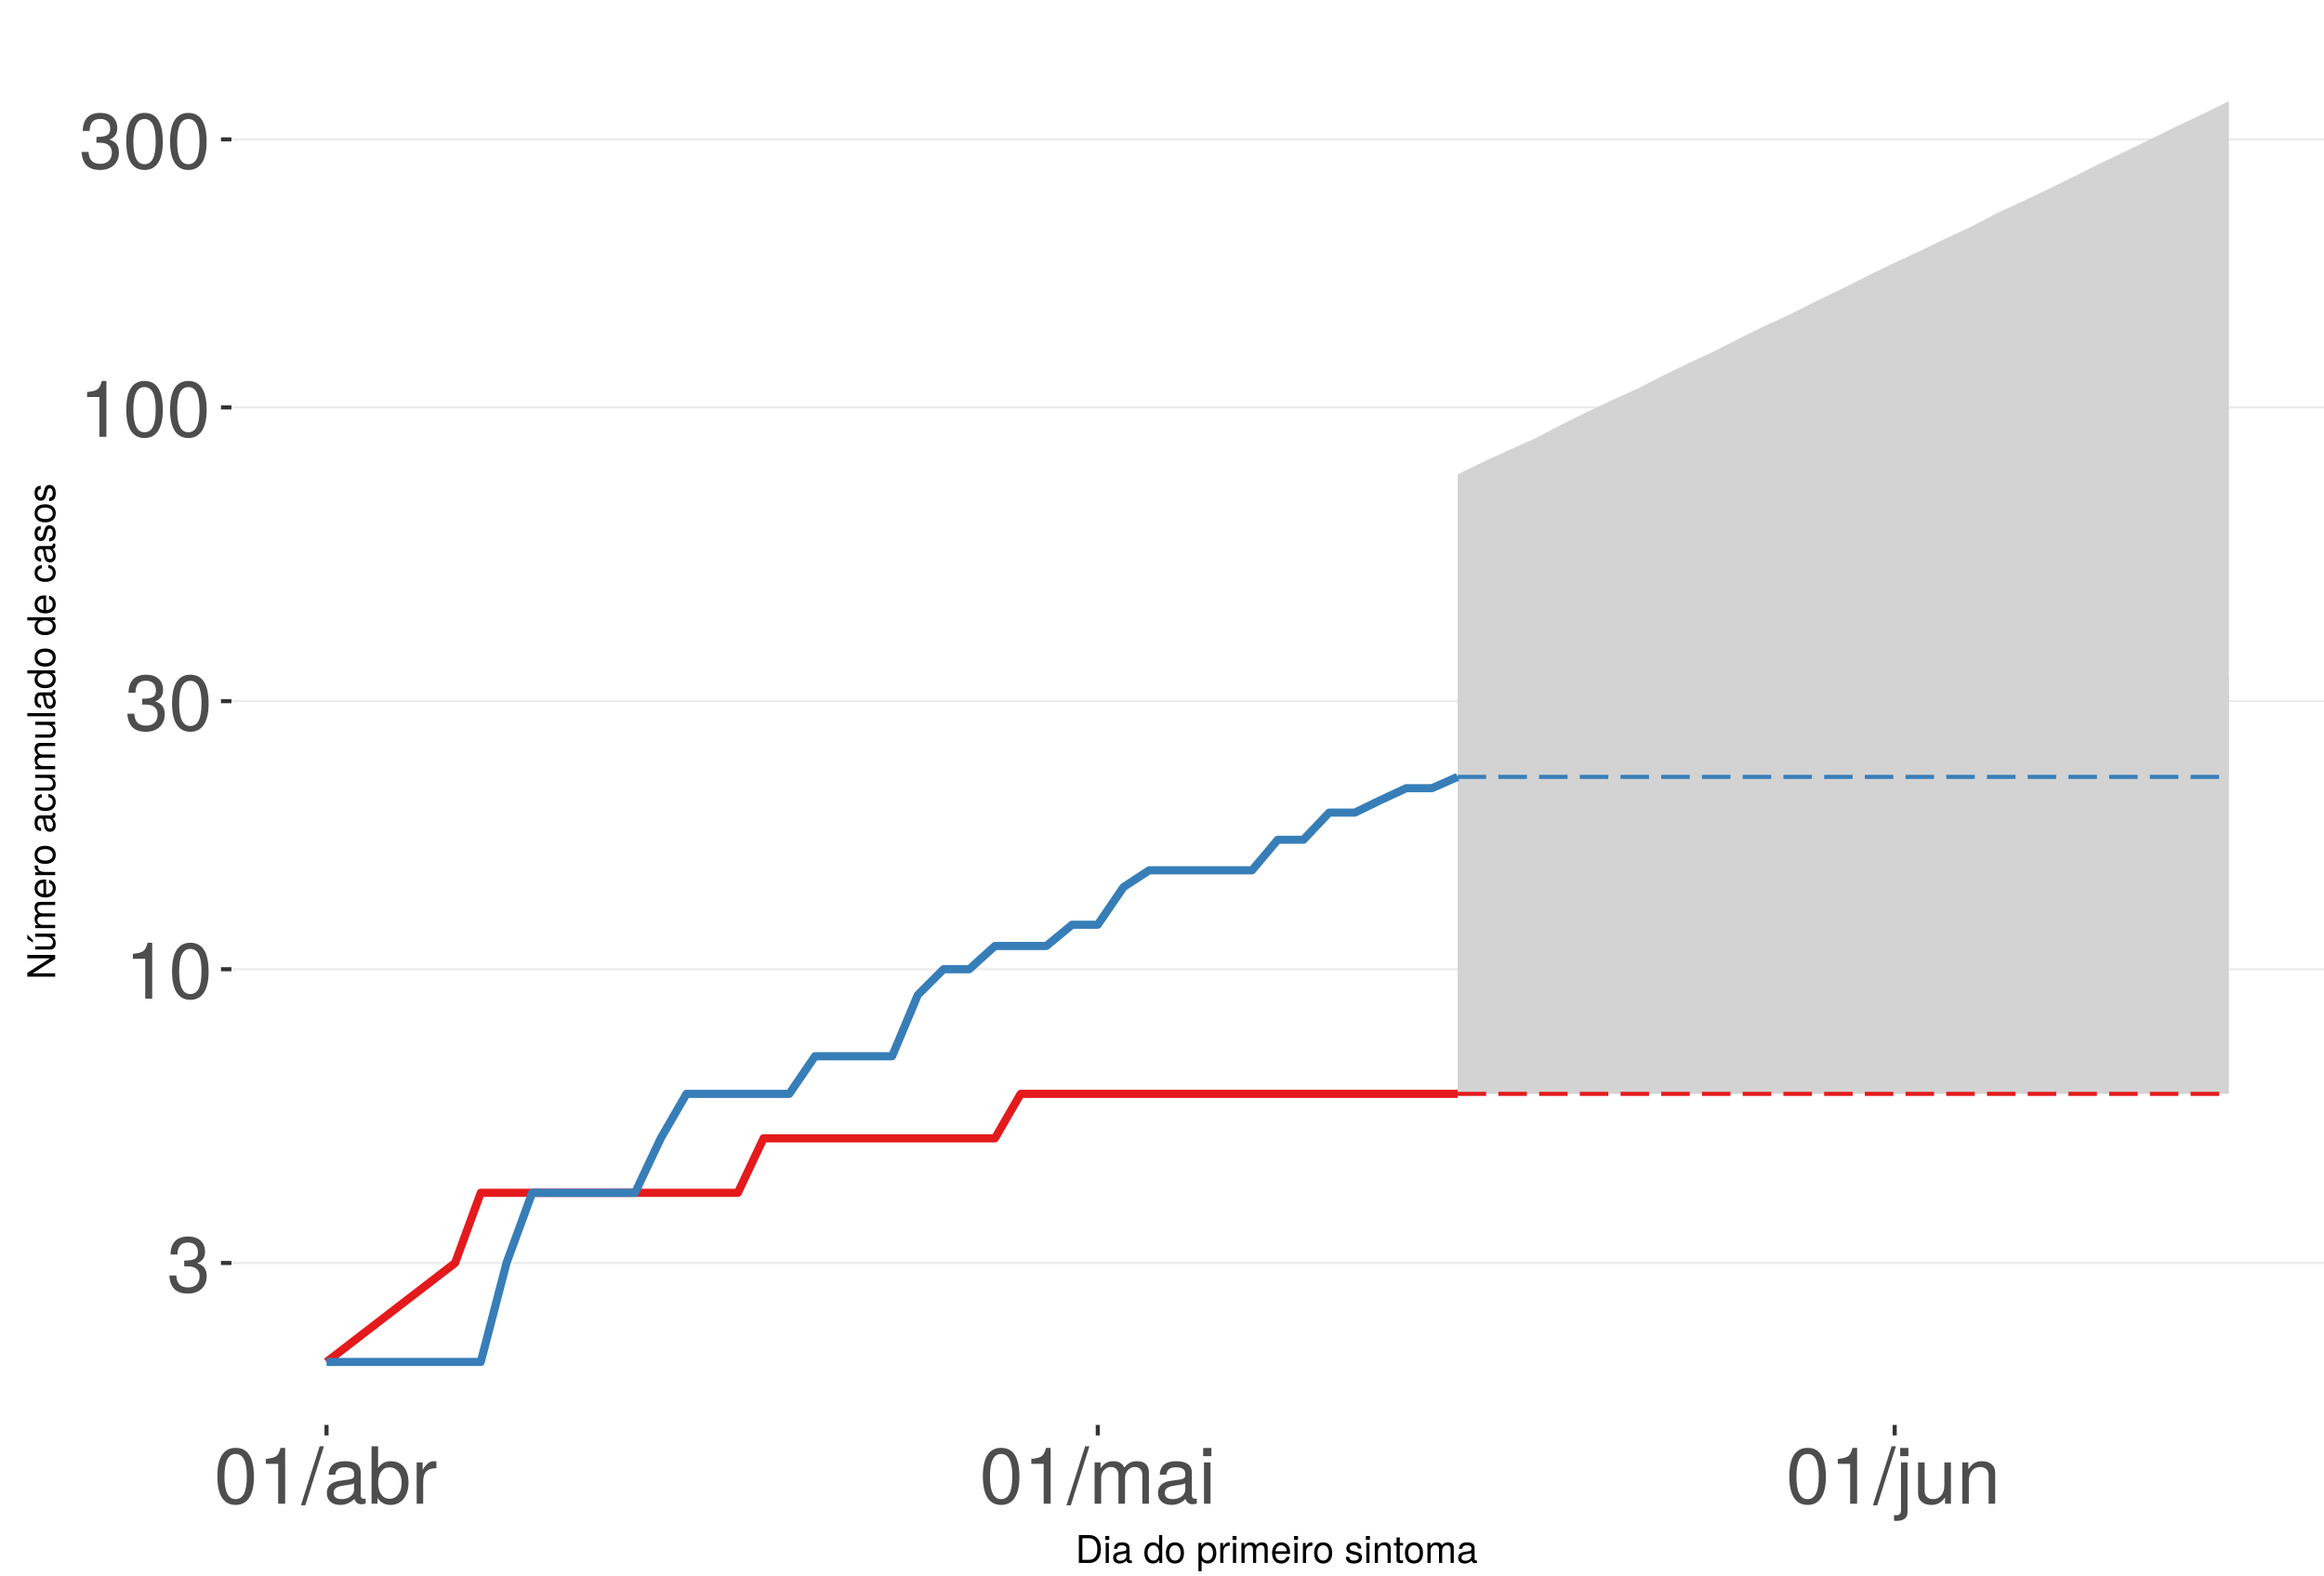 <?xml version="1.0" encoding="UTF-8"?>
<svg xmlns="http://www.w3.org/2000/svg" xmlns:xlink="http://www.w3.org/1999/xlink" width="609pt" height="413pt" viewBox="0 0 609 413" version="1.1">
<defs>
<g>
<symbol overflow="visible" id="glyph0-0">
<path style="stroke:none;" d=""/>
</symbol>
<symbol overflow="visible" id="glyph0-1">
<path style="stroke:none;" d="M 10.453 -4.25 C 10.453 -6.031 9.734 -7.062 7.969 -7.656 C 9.344 -8.203 10.016 -9.156 10.016 -10.625 C 10.016 -13.141 8.344 -14.641 5.562 -14.641 C 2.609 -14.641 1.031 -13.031 0.969 -9.922 L 2.781 -9.922 C 2.828 -12.078 3.719 -13.062 5.578 -13.062 C 7.188 -13.062 8.156 -12.109 8.156 -10.562 C 8.156 -8.984 7.484 -8.344 4.562 -8.344 L 4.562 -6.812 L 5.562 -6.812 C 7.562 -6.812 8.594 -5.859 8.594 -4.234 C 8.594 -2.391 7.453 -1.297 5.562 -1.297 C 3.578 -1.297 2.609 -2.297 2.484 -4.422 L 0.656 -4.422 C 0.891 -1.156 2.5 0.312 5.5 0.312 C 8.516 0.312 10.453 -1.484 10.453 -4.25 Z M 10.453 -4.25 "/>
</symbol>
<symbol overflow="visible" id="glyph0-2">
<path style="stroke:none;" d="M 7.172 0 L 7.172 -14.641 L 5.969 -14.641 C 5.328 -12.391 4.922 -12.078 2.109 -11.734 L 2.109 -10.438 L 5.344 -10.438 L 5.344 0 Z M 7.172 0 "/>
</symbol>
<symbol overflow="visible" id="glyph0-3">
<path style="stroke:none;" d="M 10.469 -7.047 C 10.469 -12.125 8.859 -14.641 5.688 -14.641 C 2.516 -14.641 0.891 -12.078 0.891 -7.172 C 0.891 -2.234 2.547 0.312 5.688 0.312 C 8.781 0.312 10.469 -2.234 10.469 -7.047 Z M 8.609 -7.203 C 8.609 -3.062 7.656 -1.203 5.641 -1.203 C 3.719 -1.203 2.75 -3.141 2.75 -7.141 C 2.75 -11.156 3.719 -13.031 5.688 -13.031 C 7.641 -13.031 8.609 -11.141 8.609 -7.203 Z M 8.609 -7.203 "/>
</symbol>
<symbol overflow="visible" id="glyph0-4">
<path style="stroke:none;" d="M 5.859 -15.062 L 4.734 -15.062 L -0.172 0.406 L 0.969 0.406 Z M 5.859 -15.062 "/>
</symbol>
<symbol overflow="visible" id="glyph0-5">
<path style="stroke:none;" d="M 11.047 -0.047 L 11.047 -1.344 C 10.859 -1.297 10.781 -1.297 10.672 -1.297 C 10.078 -1.297 9.75 -1.609 9.75 -2.141 L 9.75 -8.188 C 9.75 -10.094 8.344 -11.141 5.688 -11.141 C 3.062 -11.141 1.453 -10.125 1.344 -7.625 L 3.078 -7.625 C 3.219 -8.938 4 -9.547 5.625 -9.547 C 7.172 -9.547 8.031 -8.969 8.031 -7.938 L 8.031 -7.484 C 8.031 -6.75 7.594 -6.438 6.234 -6.281 C 3.797 -5.969 3.422 -5.891 2.766 -5.625 C 1.516 -5.109 0.875 -4.125 0.875 -2.812 C 0.875 -0.844 2.234 0.312 4.422 0.312 C 5.797 0.312 7.141 -0.266 8.094 -1.281 C 8.281 -0.453 9.031 0.141 9.875 0.141 C 10.219 0.141 10.5 0.109 11.047 -0.047 Z M 8.031 -3.734 C 8.031 -2.188 6.469 -1.203 4.797 -1.203 C 3.453 -1.203 2.672 -1.672 2.672 -2.844 C 2.672 -3.984 3.422 -4.484 5.266 -4.75 C 7.078 -5 7.453 -5.078 8.031 -5.344 Z M 8.031 -3.734 "/>
</symbol>
<symbol overflow="visible" id="glyph0-6">
<path style="stroke:none;" d="M 10.797 -5.531 C 10.797 -9.047 9.031 -11.141 6.172 -11.141 C 4.688 -11.141 3.641 -10.578 2.828 -9.359 L 2.828 -15.062 L 1.109 -15.062 L 1.109 0 L 2.672 0 L 2.672 -1.547 C 3.484 -0.297 4.578 0.312 6.094 0.312 C 8.938 0.312 10.797 -2.031 10.797 -5.531 Z M 9 -5.438 C 9 -2.969 7.719 -1.297 5.844 -1.297 C 4.031 -1.297 2.828 -2.953 2.828 -5.406 C 2.828 -7.953 4.031 -9.609 5.844 -9.516 C 7.766 -9.516 9 -7.844 9 -5.438 Z M 9 -5.438 "/>
</symbol>
<symbol overflow="visible" id="glyph0-7">
<path style="stroke:none;" d="M 6.625 -9.312 L 6.625 -11.078 C 6.344 -11.109 6.203 -11.141 5.969 -11.141 C 4.859 -11.141 4 -10.469 3.016 -8.859 L 3.016 -10.828 L 1.453 -10.828 L 1.453 0 L 3.156 0 L 3.156 -5.625 C 3.156 -8.062 3.969 -9.281 6.625 -9.312 Z M 6.625 -9.312 "/>
</symbol>
<symbol overflow="visible" id="glyph0-8">
<path style="stroke:none;" d="M 15.703 0 L 15.703 -8.125 C 15.703 -10.062 14.625 -11.141 12.594 -11.141 C 11.156 -11.141 10.281 -10.703 9.281 -9.484 C 8.641 -10.641 7.766 -11.141 6.359 -11.141 C 4.922 -11.141 3.969 -10.594 3.031 -9.297 L 3.031 -10.828 L 1.469 -10.828 L 1.469 0 L 3.188 0 L 3.188 -6.797 C 3.188 -8.359 4.312 -9.625 5.719 -9.625 C 7 -9.625 7.719 -8.844 7.719 -7.453 L 7.719 0 L 9.438 0 L 9.438 -6.797 C 9.438 -8.359 10.594 -9.625 12 -9.625 C 13.266 -9.625 13.984 -8.812 13.984 -7.453 L 13.984 0 Z M 15.703 0 "/>
</symbol>
<symbol overflow="visible" id="glyph0-9">
<path style="stroke:none;" d="M 3.156 0 L 3.156 -10.828 L 1.453 -10.828 L 1.453 0 Z M 3.391 -12.453 L 3.391 -14.609 L 1.234 -14.609 L 1.234 -12.453 Z M 3.391 -12.453 "/>
</symbol>
<symbol overflow="visible" id="glyph0-10">
<path style="stroke:none;" d="M 3.156 2.25 L 3.156 -10.828 L 1.453 -10.828 L 1.453 1.562 C 1.453 2.609 1.094 3.062 0.047 3 L -0.375 2.969 L -0.375 4.438 C -0.172 4.484 -0.062 4.5 0.203 4.5 C 2.141 4.5 3.156 3.719 3.156 2.25 Z M 3.391 -12.453 L 3.391 -14.609 L 1.234 -14.609 L 1.234 -12.453 Z M 3.391 -12.453 "/>
</symbol>
<symbol overflow="visible" id="glyph0-11">
<path style="stroke:none;" d="M 9.953 0 L 9.953 -10.828 L 8.234 -10.828 L 8.234 -4.859 C 8.234 -2.641 7.078 -1.203 5.281 -1.203 C 3.922 -1.203 3.062 -2.031 3.062 -3.328 L 3.062 -10.828 L 1.344 -10.828 L 1.344 -2.641 C 1.344 -0.844 2.688 0.312 4.797 0.312 C 6.375 0.312 7.391 -0.25 8.406 -1.672 L 8.406 0 Z M 9.953 0 "/>
</symbol>
<symbol overflow="visible" id="glyph0-12">
<path style="stroke:none;" d="M 10.062 0 L 10.062 -8.188 C 10.062 -9.984 8.719 -11.141 6.625 -11.141 C 5.016 -11.141 3.984 -10.516 3.031 -9 L 3.031 -10.828 L 1.453 -10.828 L 1.453 0 L 3.156 0 L 3.156 -5.969 C 3.156 -8.188 4.359 -9.625 6.109 -9.625 C 7.484 -9.625 8.344 -8.797 8.344 -7.5 L 8.344 0 Z M 10.062 0 "/>
</symbol>
<symbol overflow="visible" id="glyph1-0">
<path style="stroke:none;" d=""/>
</symbol>
<symbol overflow="visible" id="glyph1-1">
<path style="stroke:none;" d="M 6.672 -3.656 C 6.672 -5.906 5.547 -7.297 3.703 -7.297 L 0.891 -7.297 L 0.891 0 L 3.703 0 C 5.547 0 6.672 -1.375 6.672 -3.656 Z M 5.734 -3.641 C 5.734 -1.797 4.984 -0.812 3.547 -0.812 L 1.812 -0.812 L 1.812 -6.469 L 3.547 -6.469 C 4.984 -6.469 5.734 -5.5 5.734 -3.641 Z M 5.734 -3.641 "/>
</symbol>
<symbol overflow="visible" id="glyph1-2">
<path style="stroke:none;" d="M 1.531 0 L 1.531 -5.234 L 0.703 -5.234 L 0.703 0 Z M 1.641 -6.031 L 1.641 -7.062 L 0.594 -7.062 L 0.594 -6.031 Z M 1.641 -6.031 "/>
</symbol>
<symbol overflow="visible" id="glyph1-3">
<path style="stroke:none;" d="M 5.344 -0.016 L 5.344 -0.656 C 5.266 -0.625 5.219 -0.625 5.172 -0.625 C 4.875 -0.625 4.719 -0.781 4.719 -1.047 L 4.719 -3.953 C 4.719 -4.891 4.047 -5.391 2.75 -5.391 C 1.484 -5.391 0.703 -4.906 0.656 -3.688 L 1.484 -3.688 C 1.562 -4.328 1.938 -4.625 2.719 -4.625 C 3.469 -4.625 3.891 -4.344 3.891 -3.844 L 3.891 -3.625 C 3.891 -3.266 3.688 -3.125 3.016 -3.047 C 1.844 -2.891 1.656 -2.844 1.344 -2.719 C 0.734 -2.469 0.422 -2 0.422 -1.359 C 0.422 -0.406 1.078 0.156 2.141 0.156 C 2.812 0.156 3.453 -0.125 3.922 -0.625 C 4.016 -0.219 4.375 0.062 4.781 0.062 C 4.953 0.062 5.078 0.047 5.344 -0.016 Z M 3.891 -1.812 C 3.891 -1.062 3.125 -0.578 2.312 -0.578 C 1.672 -0.578 1.297 -0.812 1.297 -1.375 C 1.297 -1.938 1.656 -2.172 2.547 -2.297 C 3.438 -2.422 3.609 -2.453 3.891 -2.594 Z M 3.891 -1.812 "/>
</symbol>
<symbol overflow="visible" id="glyph1-4">
<path style="stroke:none;" d=""/>
</symbol>
<symbol overflow="visible" id="glyph1-5">
<path style="stroke:none;" d="M 4.953 0 L 4.953 -7.297 L 4.125 -7.297 L 4.125 -4.578 C 3.766 -5.109 3.203 -5.391 2.516 -5.391 C 1.156 -5.391 0.266 -4.344 0.266 -2.672 C 0.266 -0.906 1.125 0.156 2.547 0.156 C 3.266 0.156 3.766 -0.125 4.203 -0.766 L 4.203 0 Z M 4.125 -2.594 C 4.125 -1.391 3.547 -0.625 2.656 -0.625 C 1.734 -0.625 1.125 -1.406 1.125 -2.625 C 1.125 -3.844 1.734 -4.609 2.656 -4.609 C 3.547 -4.609 4.125 -3.812 4.125 -2.594 Z M 4.125 -2.594 "/>
</symbol>
<symbol overflow="visible" id="glyph1-6">
<path style="stroke:none;" d="M 5.094 -2.578 C 5.094 -4.391 4.234 -5.391 2.719 -5.391 C 1.25 -5.391 0.359 -4.375 0.359 -2.625 C 0.359 -0.859 1.234 0.156 2.734 0.156 C 4.203 0.156 5.094 -0.859 5.094 -2.578 Z M 4.234 -2.594 C 4.234 -1.359 3.656 -0.625 2.734 -0.625 C 1.797 -0.625 1.234 -1.344 1.234 -2.625 C 1.234 -3.875 1.797 -4.625 2.734 -4.625 C 3.672 -4.625 4.234 -3.891 4.234 -2.594 Z M 4.234 -2.594 "/>
</symbol>
<symbol overflow="visible" id="glyph1-7">
<path style="stroke:none;" d="M 5.234 -2.562 C 5.234 -4.328 4.375 -5.391 2.984 -5.391 C 2.266 -5.391 1.703 -5.062 1.312 -4.453 L 1.312 -5.234 L 0.547 -5.234 L 0.547 2.188 L 1.375 2.188 L 1.375 -0.625 C 1.812 -0.094 2.312 0.156 2.984 0.156 C 4.344 0.156 5.234 -0.906 5.234 -2.562 Z M 4.359 -2.594 C 4.359 -1.406 3.75 -0.625 2.844 -0.625 C 1.953 -0.625 1.375 -1.344 1.375 -2.578 C 1.375 -3.812 1.953 -4.609 2.844 -4.609 C 3.766 -4.609 4.359 -3.844 4.359 -2.594 Z M 4.359 -2.594 "/>
</symbol>
<symbol overflow="visible" id="glyph1-8">
<path style="stroke:none;" d="M 3.203 -4.516 L 3.203 -5.359 C 3.062 -5.375 3 -5.391 2.891 -5.391 C 2.344 -5.391 1.938 -5.062 1.453 -4.297 L 1.453 -5.234 L 0.703 -5.234 L 0.703 0 L 1.531 0 L 1.531 -2.719 C 1.531 -3.906 1.922 -4.484 3.203 -4.516 Z M 3.203 -4.516 "/>
</symbol>
<symbol overflow="visible" id="glyph1-9">
<path style="stroke:none;" d="M 7.594 0 L 7.594 -3.938 C 7.594 -4.875 7.078 -5.391 6.094 -5.391 C 5.406 -5.391 4.984 -5.188 4.484 -4.594 C 4.188 -5.156 3.766 -5.391 3.078 -5.391 C 2.375 -5.391 1.922 -5.125 1.469 -4.5 L 1.469 -5.234 L 0.703 -5.234 L 0.703 0 L 1.547 0 L 1.547 -3.297 C 1.547 -4.047 2.094 -4.656 2.766 -4.656 C 3.391 -4.656 3.734 -4.281 3.734 -3.609 L 3.734 0 L 4.562 0 L 4.562 -3.297 C 4.562 -4.047 5.125 -4.656 5.812 -4.656 C 6.422 -4.656 6.766 -4.266 6.766 -3.609 L 6.766 0 Z M 7.594 0 "/>
</symbol>
<symbol overflow="visible" id="glyph1-10">
<path style="stroke:none;" d="M 5.125 -2.375 C 5.125 -3.141 5.062 -3.625 4.922 -4.016 C 4.578 -4.875 3.781 -5.391 2.797 -5.391 C 1.344 -5.391 0.406 -4.312 0.406 -2.594 C 0.406 -0.875 1.312 0.156 2.781 0.156 C 3.984 0.156 4.812 -0.531 5.016 -1.594 L 4.188 -1.594 C 3.953 -0.906 3.484 -0.625 2.812 -0.625 C 1.938 -0.625 1.297 -1.188 1.266 -2.375 Z M 4.234 -3.125 C 4.234 -3.125 4.234 -3.078 4.234 -3.062 L 1.297 -3.062 C 1.359 -3.984 1.953 -4.625 2.797 -4.625 C 3.609 -4.625 4.234 -3.938 4.234 -3.125 Z M 4.234 -3.125 "/>
</symbol>
<symbol overflow="visible" id="glyph1-11">
<path style="stroke:none;" d="M 4.594 -1.469 C 4.594 -2.25 4.156 -2.641 3.109 -2.891 L 2.312 -3.078 C 1.625 -3.234 1.344 -3.453 1.344 -3.828 C 1.344 -4.312 1.766 -4.625 2.453 -4.625 C 3.125 -4.625 3.484 -4.328 3.5 -3.781 L 4.375 -3.781 C 4.375 -4.812 3.688 -5.391 2.484 -5.391 C 1.266 -5.391 0.469 -4.766 0.469 -3.797 C 0.469 -2.969 0.891 -2.578 2.125 -2.281 L 2.906 -2.094 C 3.484 -1.953 3.719 -1.781 3.719 -1.406 C 3.719 -0.906 3.234 -0.625 2.5 -0.625 C 1.75 -0.625 1.328 -0.797 1.219 -1.594 L 0.344 -1.594 C 0.375 -0.391 1.062 0.156 2.438 0.156 C 3.75 0.156 4.594 -0.453 4.594 -1.469 Z M 4.594 -1.469 "/>
</symbol>
<symbol overflow="visible" id="glyph1-12">
<path style="stroke:none;" d="M 4.875 0 L 4.875 -3.953 C 4.875 -4.828 4.219 -5.391 3.203 -5.391 C 2.438 -5.391 1.938 -5.094 1.469 -4.359 L 1.469 -5.234 L 0.703 -5.234 L 0.703 0 L 1.531 0 L 1.531 -2.891 C 1.531 -3.953 2.109 -4.656 2.953 -4.656 C 3.625 -4.656 4.047 -4.266 4.047 -3.625 L 4.047 0 Z M 4.875 0 "/>
</symbol>
<symbol overflow="visible" id="glyph1-13">
<path style="stroke:none;" d="M 2.547 0 L 2.547 -0.703 C 2.438 -0.672 2.297 -0.656 2.141 -0.656 C 1.781 -0.656 1.688 -0.766 1.688 -1.125 L 1.688 -4.562 L 2.547 -4.562 L 2.547 -5.234 L 1.688 -5.234 L 1.688 -6.688 L 0.844 -6.688 L 0.844 -5.234 L 0.141 -5.234 L 0.141 -4.562 L 0.844 -4.562 L 0.844 -0.766 C 0.844 -0.234 1.203 0.062 1.859 0.062 C 2.062 0.062 2.266 0.047 2.547 0 Z M 2.547 0 "/>
</symbol>
<symbol overflow="visible" id="glyph2-0">
<path style="stroke:none;" d=""/>
</symbol>
<symbol overflow="visible" id="glyph2-1">
<path style="stroke:none;" d="M 0 -6.453 L -7.297 -6.453 L -7.297 -5.578 L -1.328 -5.578 L -7.297 -1.766 L -7.297 -0.766 L 0 -0.766 L 0 -1.641 L -5.906 -1.641 L 0 -5.406 Z M 0 -6.453 "/>
</symbol>
<symbol overflow="visible" id="glyph2-2">
<path style="stroke:none;" d="M 0 -4.812 L -5.234 -4.812 L -5.234 -3.984 L -2.344 -3.984 C -1.281 -3.984 -0.578 -3.438 -0.578 -2.562 C -0.578 -1.906 -0.984 -1.484 -1.609 -1.484 L -5.234 -1.484 L -5.234 -0.656 L -1.281 -0.656 C -0.406 -0.656 0.156 -1.297 0.156 -2.312 C 0.156 -3.094 -0.125 -3.578 -0.812 -4.062 L 0 -4.062 Z M -7.297 -4.562 L -7.297 -3.438 L -5.812 -2.484 L -5.812 -3.078 Z M -7.297 -4.562 "/>
</symbol>
<symbol overflow="visible" id="glyph2-3">
<path style="stroke:none;" d="M 0 -7.594 L -3.938 -7.594 C -4.875 -7.594 -5.391 -7.078 -5.391 -6.094 C -5.391 -5.406 -5.188 -4.984 -4.594 -4.484 C -5.156 -4.188 -5.391 -3.766 -5.391 -3.078 C -5.391 -2.375 -5.125 -1.922 -4.5 -1.469 L -5.234 -1.469 L -5.234 -0.703 L 0 -0.703 L 0 -1.547 L -3.297 -1.547 C -4.047 -1.547 -4.656 -2.094 -4.656 -2.766 C -4.656 -3.391 -4.281 -3.734 -3.609 -3.734 L 0 -3.734 L 0 -4.562 L -3.297 -4.562 C -4.047 -4.562 -4.656 -5.125 -4.656 -5.812 C -4.656 -6.422 -4.266 -6.766 -3.609 -6.766 L 0 -6.766 Z M 0 -7.594 "/>
</symbol>
<symbol overflow="visible" id="glyph2-4">
<path style="stroke:none;" d="M -2.375 -5.125 C -3.141 -5.125 -3.625 -5.062 -4.016 -4.922 C -4.875 -4.578 -5.391 -3.781 -5.391 -2.797 C -5.391 -1.344 -4.312 -0.406 -2.594 -0.406 C -0.875 -0.406 0.156 -1.312 0.156 -2.781 C 0.156 -3.984 -0.531 -4.812 -1.594 -5.016 L -1.594 -4.188 C -0.906 -3.953 -0.625 -3.484 -0.625 -2.812 C -0.625 -1.938 -1.188 -1.297 -2.375 -1.266 Z M -3.125 -4.234 C -3.125 -4.234 -3.078 -4.234 -3.062 -4.234 L -3.062 -1.297 C -3.984 -1.359 -4.625 -1.953 -4.625 -2.797 C -4.625 -3.609 -3.938 -4.234 -3.125 -4.234 Z M -3.125 -4.234 "/>
</symbol>
<symbol overflow="visible" id="glyph2-5">
<path style="stroke:none;" d="M -4.516 -3.203 L -5.359 -3.203 C -5.375 -3.062 -5.391 -3 -5.391 -2.891 C -5.391 -2.344 -5.062 -1.938 -4.297 -1.453 L -5.234 -1.453 L -5.234 -0.703 L 0 -0.703 L 0 -1.531 L -2.719 -1.531 C -3.906 -1.531 -4.484 -1.922 -4.516 -3.203 Z M -4.516 -3.203 "/>
</symbol>
<symbol overflow="visible" id="glyph2-6">
<path style="stroke:none;" d="M -2.578 -5.094 C -4.391 -5.094 -5.391 -4.234 -5.391 -2.719 C -5.391 -1.25 -4.375 -0.359 -2.625 -0.359 C -0.859 -0.359 0.156 -1.234 0.156 -2.734 C 0.156 -4.203 -0.859 -5.094 -2.578 -5.094 Z M -2.594 -4.234 C -1.359 -4.234 -0.625 -3.656 -0.625 -2.734 C -0.625 -1.797 -1.344 -1.234 -2.625 -1.234 C -3.875 -1.234 -4.625 -1.797 -4.625 -2.734 C -4.625 -3.672 -3.891 -4.234 -2.594 -4.234 Z M -2.594 -4.234 "/>
</symbol>
<symbol overflow="visible" id="glyph2-7">
<path style="stroke:none;" d=""/>
</symbol>
<symbol overflow="visible" id="glyph2-8">
<path style="stroke:none;" d="M -0.016 -5.344 L -0.656 -5.344 C -0.625 -5.266 -0.625 -5.219 -0.625 -5.172 C -0.625 -4.875 -0.781 -4.719 -1.047 -4.719 L -3.953 -4.719 C -4.891 -4.719 -5.391 -4.047 -5.391 -2.75 C -5.391 -1.484 -4.906 -0.703 -3.688 -0.656 L -3.688 -1.484 C -4.328 -1.562 -4.625 -1.938 -4.625 -2.719 C -4.625 -3.469 -4.344 -3.891 -3.844 -3.891 L -3.625 -3.891 C -3.266 -3.891 -3.125 -3.688 -3.047 -3.016 C -2.891 -1.844 -2.844 -1.656 -2.719 -1.344 C -2.469 -0.734 -2 -0.422 -1.359 -0.422 C -0.406 -0.422 0.156 -1.078 0.156 -2.141 C 0.156 -2.812 -0.125 -3.453 -0.625 -3.922 C -0.219 -4.016 0.062 -4.375 0.062 -4.781 C 0.062 -4.953 0.047 -5.078 -0.016 -5.344 Z M -1.812 -3.891 C -1.062 -3.891 -0.578 -3.125 -0.578 -2.312 C -0.578 -1.672 -0.812 -1.297 -1.375 -1.297 C -1.938 -1.297 -2.172 -1.656 -2.297 -2.547 C -2.422 -3.438 -2.453 -3.609 -2.594 -3.891 Z M -1.812 -3.891 "/>
</symbol>
<symbol overflow="visible" id="glyph2-9">
<path style="stroke:none;" d="M -1.797 -4.766 L -1.797 -3.938 C -0.953 -3.797 -0.625 -3.359 -0.625 -2.656 C -0.625 -1.734 -1.328 -1.188 -2.562 -1.188 C -3.875 -1.188 -4.625 -1.719 -4.625 -2.625 C -4.625 -3.328 -4.203 -3.766 -3.484 -3.875 L -3.484 -4.703 C -4.766 -4.609 -5.391 -3.812 -5.391 -2.641 C -5.391 -1.234 -4.312 -0.312 -2.562 -0.312 C -0.875 -0.312 0.156 -1.203 0.156 -2.625 C 0.156 -3.875 -0.594 -4.672 -1.797 -4.766 Z M -1.797 -4.766 "/>
</symbol>
<symbol overflow="visible" id="glyph2-10">
<path style="stroke:none;" d="M 0 -4.812 L -5.234 -4.812 L -5.234 -3.984 L -2.344 -3.984 C -1.281 -3.984 -0.578 -3.438 -0.578 -2.562 C -0.578 -1.906 -0.984 -1.484 -1.609 -1.484 L -5.234 -1.484 L -5.234 -0.656 L -1.281 -0.656 C -0.406 -0.656 0.156 -1.297 0.156 -2.312 C 0.156 -3.094 -0.125 -3.578 -0.812 -4.062 L 0 -4.062 Z M 0 -4.812 "/>
</symbol>
<symbol overflow="visible" id="glyph2-11">
<path style="stroke:none;" d="M 0 -1.516 L -7.297 -1.516 L -7.297 -0.688 L 0 -0.688 Z M 0 -1.516 "/>
</symbol>
<symbol overflow="visible" id="glyph2-12">
<path style="stroke:none;" d="M 0 -4.953 L -7.297 -4.953 L -7.297 -4.125 L -4.578 -4.125 C -5.109 -3.766 -5.391 -3.203 -5.391 -2.516 C -5.391 -1.156 -4.344 -0.266 -2.672 -0.266 C -0.906 -0.266 0.156 -1.125 0.156 -2.547 C 0.156 -3.266 -0.125 -3.766 -0.766 -4.203 L 0 -4.203 Z M -2.594 -4.125 C -1.391 -4.125 -0.625 -3.547 -0.625 -2.656 C -0.625 -1.734 -1.406 -1.125 -2.625 -1.125 C -3.844 -1.125 -4.609 -1.734 -4.609 -2.656 C -4.609 -3.547 -3.812 -4.125 -2.594 -4.125 Z M -2.594 -4.125 "/>
</symbol>
<symbol overflow="visible" id="glyph2-13">
<path style="stroke:none;" d="M -1.469 -4.594 C -2.25 -4.594 -2.641 -4.156 -2.891 -3.109 L -3.078 -2.312 C -3.234 -1.625 -3.453 -1.344 -3.828 -1.344 C -4.312 -1.344 -4.625 -1.766 -4.625 -2.453 C -4.625 -3.125 -4.328 -3.484 -3.781 -3.5 L -3.781 -4.375 C -4.812 -4.375 -5.391 -3.688 -5.391 -2.484 C -5.391 -1.266 -4.766 -0.469 -3.797 -0.469 C -2.969 -0.469 -2.578 -0.891 -2.281 -2.125 L -2.094 -2.906 C -1.953 -3.484 -1.781 -3.719 -1.406 -3.719 C -0.906 -3.719 -0.625 -3.234 -0.625 -2.5 C -0.625 -1.75 -0.797 -1.328 -1.594 -1.219 L -1.594 -0.344 C -0.391 -0.375 0.156 -1.062 0.156 -2.438 C 0.156 -3.75 -0.453 -4.594 -1.469 -4.594 Z M -1.469 -4.594 "/>
</symbol>
</g>
<clipPath id="clip1">
  <path d="M 60.645 9.961 L 609 9.961 L 609 373.328 L 60.645 373.328 Z M 60.645 9.961 "/>
</clipPath>
<clipPath id="clip2">
  <path d="M 60.645 330 L 609 330 L 609 332 L 60.645 332 Z M 60.645 330 "/>
</clipPath>
<clipPath id="clip3">
  <path d="M 60.645 253 L 609 253 L 609 255 L 60.645 255 Z M 60.645 253 "/>
</clipPath>
<clipPath id="clip4">
  <path d="M 60.645 183 L 609 183 L 609 184 L 60.645 184 Z M 60.645 183 "/>
</clipPath>
<clipPath id="clip5">
  <path d="M 60.645 106 L 609 106 L 609 108 L 60.645 108 Z M 60.645 106 "/>
</clipPath>
<clipPath id="clip6">
  <path d="M 60.645 36 L 609 36 L 609 37 L 60.645 37 Z M 60.645 36 "/>
</clipPath>
</defs>
<g id="surface47">
<rect x="0" y="0" width="609" height="413" style="fill:rgb(100%,100%,100%);fill-opacity:1;stroke:none;"/>
<rect x="0" y="0" width="609" height="413" style="fill:rgb(100%,100%,100%);fill-opacity:1;stroke:none;"/>
<path style="fill:none;stroke-width:1.067;stroke-linecap:round;stroke-linejoin:round;stroke:rgb(100%,100%,100%);stroke-opacity:1;stroke-miterlimit:10;" d="M 0 413 L 609 413 L 609 0 L 0 0 Z M 0 413 "/>
<g clip-path="url(#clip1)" clip-rule="nonzero">
<path style=" stroke:none;fill-rule:nonzero;fill:rgb(100%,100%,100%);fill-opacity:1;" d="M 60.645 373.328 L 609 373.328 L 609 9.961 L 60.645 9.961 Z M 60.645 373.328 "/>
</g>
<g clip-path="url(#clip2)" clip-rule="nonzero">
<path style="fill:none;stroke-width:0.533;stroke-linecap:butt;stroke-linejoin:round;stroke:rgb(92.157%,92.157%,92.157%);stroke-opacity:1;stroke-miterlimit:10;" d="M 60.645 330.895 L 609 330.895 "/>
</g>
<g clip-path="url(#clip3)" clip-rule="nonzero">
<path style="fill:none;stroke-width:0.533;stroke-linecap:butt;stroke-linejoin:round;stroke:rgb(92.157%,92.157%,92.157%);stroke-opacity:1;stroke-miterlimit:10;" d="M 60.645 253.93 L 609 253.93 "/>
</g>
<g clip-path="url(#clip4)" clip-rule="nonzero">
<path style="fill:none;stroke-width:0.533;stroke-linecap:butt;stroke-linejoin:round;stroke:rgb(92.157%,92.157%,92.157%);stroke-opacity:1;stroke-miterlimit:10;" d="M 60.645 183.703 L 609 183.703 "/>
</g>
<g clip-path="url(#clip5)" clip-rule="nonzero">
<path style="fill:none;stroke-width:0.533;stroke-linecap:butt;stroke-linejoin:round;stroke:rgb(92.157%,92.157%,92.157%);stroke-opacity:1;stroke-miterlimit:10;" d="M 60.645 106.742 L 609 106.742 "/>
</g>
<g clip-path="url(#clip6)" clip-rule="nonzero">
<path style="fill:none;stroke-width:0.533;stroke-linecap:butt;stroke-linejoin:round;stroke:rgb(92.157%,92.157%,92.157%);stroke-opacity:1;stroke-miterlimit:10;" d="M 60.645 36.516 L 609 36.516 "/>
</g>
<path style="fill:none;stroke-width:2.134;stroke-linecap:butt;stroke-linejoin:round;stroke:rgb(89.412%,10.196%,10.98%);stroke-opacity:1;stroke-miterlimit:10;" d="M 85.57 356.812 L 119.254 330.895 L 125.988 312.504 L 193.355 312.504 L 200.09 298.238 L 260.719 298.238 L 267.457 286.586 L 381.977 286.586 "/>
<path style=" stroke:none;fill-rule:nonzero;fill:rgb(82.745%,82.745%,82.745%);fill-opacity:1;" d="M 381.977 124.285 L 388.715 121.008 L 395.453 117.887 L 402.188 114.914 L 408.926 111.383 L 415.66 108.035 L 422.398 104.852 L 429.133 101.824 L 435.871 98.367 L 442.605 95.086 L 449.344 91.969 L 456.082 88.512 L 462.816 85.234 L 469.555 82.113 L 476.289 78.727 L 483.027 75.512 L 489.762 72.074 L 496.5 68.816 L 503.234 65.715 L 509.973 62.434 L 516.711 59.316 L 523.445 55.762 L 530.184 52.672 L 536.918 49.461 L 543.656 46.156 L 550.391 42.777 L 557.129 39.57 L 563.863 36.305 L 570.602 32.992 L 577.34 29.844 L 584.074 26.48 L 584.074 286.586 L 381.977 286.586 Z M 381.977 124.285 "/>
<path style="fill:none;stroke-width:1.067;stroke-linecap:butt;stroke-linejoin:round;stroke:rgb(89.412%,10.196%,10.98%);stroke-opacity:1;stroke-dasharray:7.469,3.201;stroke-miterlimit:10;" d="M 381.977 286.586 L 584.074 286.586 "/>
<path style="fill:none;stroke-width:2.134;stroke-linecap:butt;stroke-linejoin:round;stroke:rgb(21.569%,49.412%,72.157%);stroke-opacity:1;stroke-miterlimit:10;" d="M 85.57 356.812 L 125.988 356.812 L 132.727 330.895 L 139.461 312.504 L 166.41 312.504 L 173.145 298.238 L 179.883 286.586 L 206.828 286.586 L 213.566 276.73 L 233.773 276.73 L 240.512 260.668 L 247.246 253.93 L 253.984 253.93 L 260.719 247.84 L 274.195 247.84 L 280.93 242.277 L 287.668 242.277 L 294.402 232.422 L 301.141 228.012 L 328.086 228.012 L 334.824 220.012 L 341.559 220.012 L 348.297 212.902 L 355.031 212.902 L 361.77 209.625 L 368.504 206.504 L 375.242 206.504 L 381.977 203.531 "/>
<path style=" stroke:none;fill-rule:nonzero;fill:rgb(82.745%,82.745%,82.745%);fill-opacity:1;" d="M 381.977 203.531 L 388.715 200.688 L 395.453 197.969 L 402.188 195.359 L 408.926 192.852 L 415.66 192.852 L 422.398 190.441 L 429.133 188.113 L 435.871 188.113 L 442.605 185.871 L 449.344 185.871 L 456.082 183.703 L 462.816 181.609 L 469.555 181.609 L 476.289 179.578 L 489.762 179.578 L 496.5 177.613 L 584.074 177.613 L 584.074 203.531 Z M 381.977 203.531 "/>
<path style="fill:none;stroke-width:1.067;stroke-linecap:butt;stroke-linejoin:round;stroke:rgb(21.569%,49.412%,72.157%);stroke-opacity:1;stroke-dasharray:7.469,3.201;stroke-miterlimit:10;" d="M 381.977 203.531 L 584.074 203.531 "/>
<g style="fill:rgb(30.196%,30.196%,30.196%);fill-opacity:1;">
  <use xlink:href="#glyph0-1" x="43.715" y="338.6"/>
</g>
<g style="fill:rgb(30.196%,30.196%,30.196%);fill-opacity:1;">
  <use xlink:href="#glyph0-2" x="32.715" y="261.635"/>
  <use xlink:href="#glyph0-3" x="44.196" y="261.635"/>
</g>
<g style="fill:rgb(30.196%,30.196%,30.196%);fill-opacity:1;">
  <use xlink:href="#glyph0-1" x="32.715" y="191.408"/>
  <use xlink:href="#glyph0-3" x="44.196" y="191.408"/>
</g>
<g style="fill:rgb(30.196%,30.196%,30.196%);fill-opacity:1;">
  <use xlink:href="#glyph0-2" x="20.715" y="114.447"/>
  <use xlink:href="#glyph0-3" x="32.196" y="114.447"/>
  <use xlink:href="#glyph0-3" x="43.678" y="114.447"/>
</g>
<g style="fill:rgb(30.196%,30.196%,30.196%);fill-opacity:1;">
  <use xlink:href="#glyph0-1" x="20.715" y="44.221"/>
  <use xlink:href="#glyph0-3" x="32.196" y="44.221"/>
  <use xlink:href="#glyph0-3" x="43.678" y="44.221"/>
</g>
<path style="fill:none;stroke-width:1.067;stroke-linecap:butt;stroke-linejoin:round;stroke:rgb(20%,20%,20%);stroke-opacity:1;stroke-miterlimit:10;" d="M 57.906 330.895 L 60.645 330.895 "/>
<path style="fill:none;stroke-width:1.067;stroke-linecap:butt;stroke-linejoin:round;stroke:rgb(20%,20%,20%);stroke-opacity:1;stroke-miterlimit:10;" d="M 57.906 253.93 L 60.645 253.93 "/>
<path style="fill:none;stroke-width:1.067;stroke-linecap:butt;stroke-linejoin:round;stroke:rgb(20%,20%,20%);stroke-opacity:1;stroke-miterlimit:10;" d="M 57.906 183.703 L 60.645 183.703 "/>
<path style="fill:none;stroke-width:1.067;stroke-linecap:butt;stroke-linejoin:round;stroke:rgb(20%,20%,20%);stroke-opacity:1;stroke-miterlimit:10;" d="M 57.906 106.742 L 60.645 106.742 "/>
<path style="fill:none;stroke-width:1.067;stroke-linecap:butt;stroke-linejoin:round;stroke:rgb(20%,20%,20%);stroke-opacity:1;stroke-miterlimit:10;" d="M 57.906 36.516 L 60.645 36.516 "/>
<path style="fill:none;stroke-width:1.067;stroke-linecap:butt;stroke-linejoin:round;stroke:rgb(20%,20%,20%);stroke-opacity:1;stroke-miterlimit:10;" d="M 85.57 376.07 L 85.57 373.328 "/>
<path style="fill:none;stroke-width:1.067;stroke-linecap:butt;stroke-linejoin:round;stroke:rgb(20%,20%,20%);stroke-opacity:1;stroke-miterlimit:10;" d="M 287.668 376.07 L 287.668 373.328 "/>
<path style="fill:none;stroke-width:1.067;stroke-linecap:butt;stroke-linejoin:round;stroke:rgb(20%,20%,20%);stroke-opacity:1;stroke-miterlimit:10;" d="M 496.5 376.07 L 496.5 373.328 "/>
<g style="fill:rgb(30.196%,30.196%,30.196%);fill-opacity:1;">
  <use xlink:href="#glyph0-3" x="56.07" y="393.967"/>
  <use xlink:href="#glyph0-2" x="67.552" y="393.967"/>
  <use xlink:href="#glyph0-4" x="79.033" y="393.967"/>
  <use xlink:href="#glyph0-5" x="84.773" y="393.967"/>
  <use xlink:href="#glyph0-6" x="96.255" y="393.967"/>
  <use xlink:href="#glyph0-7" x="107.736" y="393.967"/>
</g>
<g style="fill:rgb(30.196%,30.196%,30.196%);fill-opacity:1;">
  <use xlink:href="#glyph0-3" x="256.668" y="393.967"/>
  <use xlink:href="#glyph0-2" x="268.149" y="393.967"/>
  <use xlink:href="#glyph0-4" x="279.631" y="393.967"/>
  <use xlink:href="#glyph0-8" x="285.371" y="393.967"/>
  <use xlink:href="#glyph0-5" x="302.572" y="393.967"/>
  <use xlink:href="#glyph0-9" x="314.054" y="393.967"/>
</g>
<g style="fill:rgb(30.196%,30.196%,30.196%);fill-opacity:1;">
  <use xlink:href="#glyph0-3" x="468" y="393.967"/>
  <use xlink:href="#glyph0-2" x="479.481" y="393.967"/>
  <use xlink:href="#glyph0-4" x="490.963" y="393.967"/>
  <use xlink:href="#glyph0-10" x="496.703" y="393.967"/>
  <use xlink:href="#glyph0-11" x="501.287" y="393.967"/>
  <use xlink:href="#glyph0-12" x="512.769" y="393.967"/>
</g>
<g style="fill:rgb(0%,0%,0%);fill-opacity:1;">
  <use xlink:href="#glyph1-1" x="281.824" y="409.48"/>
  <use xlink:href="#glyph1-2" x="289.044" y="409.48"/>
  <use xlink:href="#glyph1-3" x="291.264" y="409.48"/>
  <use xlink:href="#glyph1-4" x="296.823" y="409.48"/>
  <use xlink:href="#glyph1-5" x="299.604" y="409.48"/>
  <use xlink:href="#glyph1-6" x="305.163" y="409.48"/>
  <use xlink:href="#glyph1-4" x="310.723" y="409.48"/>
  <use xlink:href="#glyph1-7" x="313.503" y="409.48"/>
  <use xlink:href="#glyph1-8" x="319.062" y="409.48"/>
  <use xlink:href="#glyph1-2" x="322.393" y="409.48"/>
  <use xlink:href="#glyph1-9" x="324.612" y="409.48"/>
  <use xlink:href="#glyph1-10" x="332.942" y="409.48"/>
  <use xlink:href="#glyph1-2" x="338.502" y="409.48"/>
  <use xlink:href="#glyph1-8" x="340.722" y="409.48"/>
  <use xlink:href="#glyph1-6" x="344.002" y="409.48"/>
  <use xlink:href="#glyph1-4" x="349.562" y="409.48"/>
  <use xlink:href="#glyph1-11" x="352.342" y="409.48"/>
  <use xlink:href="#glyph1-2" x="357.342" y="409.48"/>
  <use xlink:href="#glyph1-12" x="359.562" y="409.48"/>
  <use xlink:href="#glyph1-13" x="365.121" y="409.48"/>
  <use xlink:href="#glyph1-6" x="367.802" y="409.48"/>
  <use xlink:href="#glyph1-9" x="373.361" y="409.48"/>
  <use xlink:href="#glyph1-3" x="381.691" y="409.48"/>
</g>
<g style="fill:rgb(0%,0%,0%);fill-opacity:1;">
  <use xlink:href="#glyph2-1" x="14.453" y="256.645"/>
  <use xlink:href="#glyph2-2" x="14.453" y="249.425"/>
  <use xlink:href="#glyph2-3" x="14.453" y="243.865"/>
  <use xlink:href="#glyph2-4" x="14.453" y="235.535"/>
  <use xlink:href="#glyph2-5" x="14.453" y="229.976"/>
  <use xlink:href="#glyph2-6" x="14.453" y="226.695"/>
  <use xlink:href="#glyph2-7" x="14.453" y="221.136"/>
  <use xlink:href="#glyph2-8" x="14.453" y="218.355"/>
  <use xlink:href="#glyph2-9" x="14.453" y="212.796"/>
  <use xlink:href="#glyph2-10" x="14.453" y="207.796"/>
  <use xlink:href="#glyph2-3" x="14.453" y="202.236"/>
  <use xlink:href="#glyph2-10" x="14.453" y="193.906"/>
  <use xlink:href="#glyph2-11" x="14.453" y="188.347"/>
  <use xlink:href="#glyph2-8" x="14.453" y="186.127"/>
  <use xlink:href="#glyph2-12" x="14.453" y="180.567"/>
  <use xlink:href="#glyph2-6" x="14.453" y="175.008"/>
  <use xlink:href="#glyph2-7" x="14.453" y="169.448"/>
  <use xlink:href="#glyph2-12" x="14.453" y="166.668"/>
  <use xlink:href="#glyph2-4" x="14.453" y="161.108"/>
  <use xlink:href="#glyph2-7" x="14.453" y="155.549"/>
  <use xlink:href="#glyph2-9" x="14.453" y="152.769"/>
  <use xlink:href="#glyph2-8" x="14.453" y="147.769"/>
  <use xlink:href="#glyph2-13" x="14.453" y="142.209"/>
  <use xlink:href="#glyph2-6" x="14.453" y="137.209"/>
  <use xlink:href="#glyph2-13" x="14.453" y="131.649"/>
</g>
</g>
</svg>

